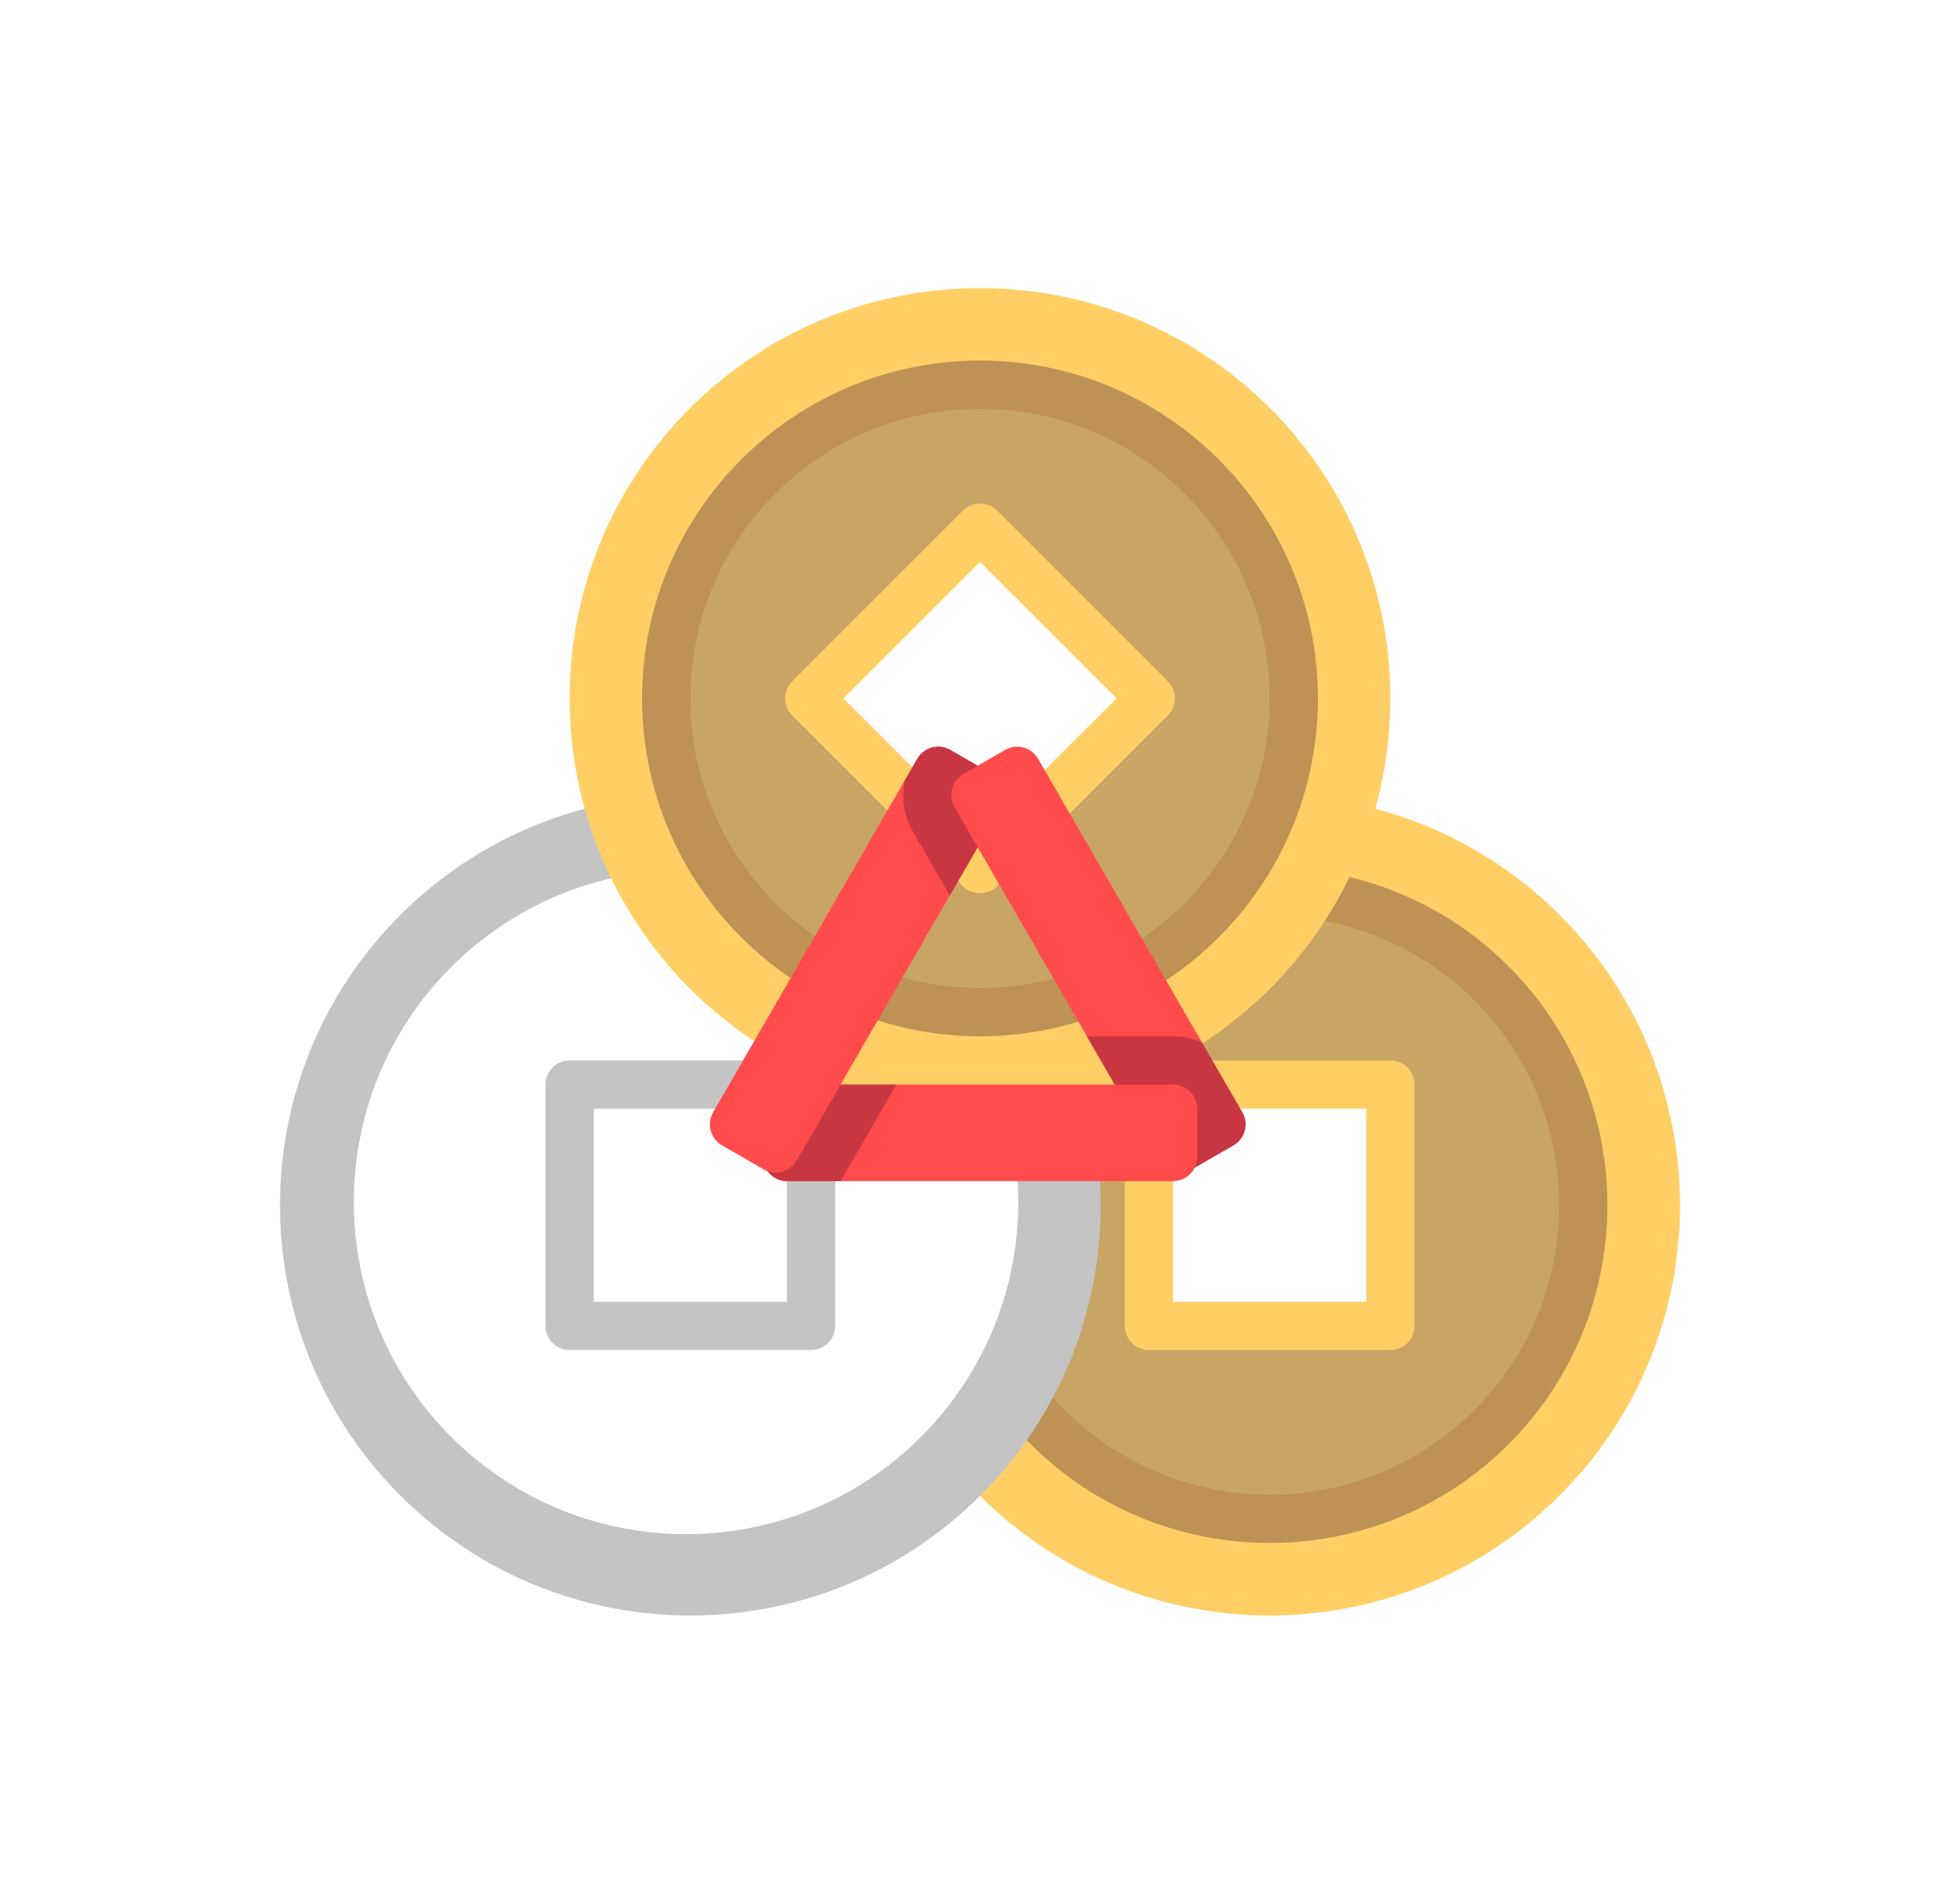 <svg width="70" height="68" viewBox="0 0 70 68" fill="none" xmlns="http://www.w3.org/2000/svg">
<g filter="url(#filter0_d)">
<path d="M55.707 30.689C49.984 24.966 40.705 24.966 34.982 30.689C29.259 36.412 29.259 45.691 34.982 51.414C40.705 57.138 49.984 57.138 55.707 51.414C61.431 45.691 61.431 36.412 55.707 30.689ZM41.078 45.319V36.785H49.612V45.319L41.078 45.319Z" fill="#FFCF65"/>
<path d="M53.269 33.127C48.893 28.751 41.797 28.751 37.42 33.127C33.044 37.504 33.044 44.6 37.42 48.976C41.797 53.353 48.893 53.353 53.269 48.976C57.646 44.6 57.646 37.504 53.269 33.127ZM41.078 45.319V36.785H49.612V45.319L41.078 45.319Z" fill="#C8A564"/>
<path d="M40.425 45.972C40.269 45.816 40.172 45.6 40.172 45.362V36.741C40.172 36.265 40.558 35.879 41.034 35.879H49.655C50.132 35.879 50.517 36.265 50.517 36.741V45.362C50.517 45.839 50.132 46.224 49.655 46.224H41.034C40.796 46.224 40.581 46.128 40.425 45.972ZM41.896 37.603V44.5H48.793V37.603H41.896Z" fill="#FFCF65"/>
<path d="M36.811 49.586C32.105 44.88 32.105 37.224 36.811 32.518C41.516 27.812 49.173 27.812 53.879 32.518C58.584 37.224 58.584 44.88 53.879 49.586C49.173 54.292 41.517 54.292 36.811 49.586ZM52.66 33.737C48.626 29.703 42.063 29.704 38.03 33.737C33.997 37.77 33.996 44.333 38.03 48.367C42.064 52.401 48.626 52.4 52.66 48.367C56.693 44.333 56.693 37.771 52.66 33.737Z" fill="#BE9155"/>
<path d="M35.018 30.689C29.295 24.966 20.015 24.966 14.292 30.689C8.569 36.412 8.569 45.691 14.292 51.415C20.015 57.138 29.295 57.138 35.018 51.415C40.741 45.691 40.741 36.412 35.018 30.689ZM20.388 45.319V36.785H28.922V45.319L20.388 45.319Z" fill="#C4C4C4"/>
<path d="M32.892 32.545C28.258 27.912 20.746 27.912 16.112 32.545C11.478 37.179 11.478 44.692 16.112 49.326C20.745 53.959 28.258 53.959 32.892 49.326C37.526 44.692 37.526 37.179 32.892 32.545ZM20.889 44.793V37.322H28.408V44.793H20.889Z" fill="white"/>
<path d="M19.735 45.972C19.579 45.816 19.483 45.6 19.483 45.362V36.741C19.483 36.265 19.868 35.879 20.345 35.879H28.966C29.442 35.879 29.828 36.265 29.828 36.741V45.362C29.828 45.839 29.442 46.224 28.966 46.224H20.345C20.106 46.224 19.891 46.128 19.735 45.972ZM21.206 37.603V44.5H28.104V37.603H21.206Z" fill="#C4C4C4"/>
<path d="M35 8.293C26.906 8.293 20.345 14.854 20.345 22.948C20.345 31.042 26.906 37.603 35 37.603C43.094 37.603 49.655 31.042 49.655 22.948C49.655 14.854 43.094 8.293 35 8.293ZM35 28.983L28.966 22.948L35 16.914L41.035 22.948L35 28.983Z" fill="#FFCF65"/>
<path d="M35 11.741C28.811 11.741 23.793 16.759 23.793 22.948C23.793 29.137 28.811 34.155 35 34.155C41.189 34.155 46.207 29.137 46.207 22.948C46.207 16.759 41.189 11.741 35 11.741ZM35 28.983L28.966 22.948L35 16.914L41.035 22.948L35 28.983Z" fill="#C8A564"/>
<path d="M35 29.906C34.78 29.906 34.559 29.822 34.391 29.654L28.295 23.558C27.958 23.221 27.958 22.676 28.295 22.339L34.391 16.243C34.727 15.906 35.273 15.906 35.61 16.243L41.706 22.339C42.042 22.676 42.042 23.221 41.706 23.558L35.61 29.654C35.441 29.822 35.221 29.906 35 29.906ZM30.123 22.948L35 27.825L39.877 22.948L35 18.071L30.123 22.948Z" fill="#FFCF65"/>
<path d="M35 35.017C28.345 35.017 22.931 29.603 22.931 22.948C22.931 16.293 28.345 10.879 35 10.879C41.655 10.879 47.069 16.293 47.069 22.948C47.069 29.603 41.655 35.017 35 35.017ZM35 12.603C29.295 12.603 24.655 17.244 24.655 22.948C24.655 28.652 29.296 33.293 35 33.293C40.704 33.293 45.345 28.652 45.345 22.948C45.345 17.244 40.704 12.603 35 12.603Z" fill="#BE9155"/>
<path d="M41.896 40.19H28.103C27.627 40.19 27.241 39.804 27.241 39.328V37.604C27.241 37.127 27.627 36.742 28.103 36.742H41.896C42.372 36.742 42.758 37.127 42.758 37.604V39.328C42.758 39.804 42.372 40.19 41.896 40.19Z" fill="#FF4B4B"/>
<path d="M34.089 26.828L41.381 39.457C41.619 39.87 42.146 40.011 42.558 39.773L44.051 38.911C44.464 38.672 44.605 38.145 44.367 37.733L37.075 25.104C36.837 24.691 36.31 24.55 35.898 24.788L34.404 25.65C33.992 25.888 33.851 26.416 34.089 26.828Z" fill="#FF4B4B"/>
<path d="M35.746 26.828L28.454 39.457C28.216 39.87 27.689 40.011 27.277 39.773L25.784 38.911C25.372 38.672 25.23 38.145 25.468 37.733L32.76 25.104C32.998 24.691 33.525 24.55 33.938 24.788L35.431 25.65C35.843 25.888 35.984 26.416 35.746 26.828Z" fill="#FF4B4B"/>
<path d="M30.023 40.19L32.014 36.742H30.023L28.455 39.457C28.295 39.734 28.005 39.888 27.707 39.888C27.612 39.888 27.517 39.866 27.424 39.833C27.581 40.044 27.82 40.19 28.103 40.19H30.023Z" fill="#C83741"/>
<path d="M34.089 26.828C33.851 26.415 33.992 25.888 34.405 25.65L34.918 25.354L33.938 24.788C33.525 24.55 32.998 24.692 32.76 25.104L32.314 25.877C32.19 26.476 32.267 27.119 32.596 27.69L33.922 29.987L34.918 28.263L34.089 26.828Z" fill="#C83741"/>
<path d="M42.923 35.232C42.608 35.095 42.262 35.017 41.897 35.017H38.817L39.813 36.742H41.897C42.373 36.742 42.759 37.127 42.759 37.604V39.328C42.759 39.47 42.716 39.599 42.654 39.717L44.052 38.911C44.464 38.673 44.605 38.145 44.367 37.733L42.923 35.232Z" fill="#C83741"/>
</g>
<defs>
<filter id="filter0_d" x="0" y="-1" width="70" height="70" filterUnits="userSpaceOnUse" color-interpolation-filters="sRGB">
<feFlood flood-opacity="0" result="BackgroundImageFix"/>
<feColorMatrix in="SourceAlpha" type="matrix" values="0 0 0 0 0 0 0 0 0 0 0 0 0 0 0 0 0 0 127 0"/>
<feOffset dy="2"/>
<feGaussianBlur stdDeviation="5"/>
<feColorMatrix type="matrix" values="0 0 0 0 0 0 0 0 0 0 0 0 0 0 0 0 0 0 0.1 0"/>
<feBlend mode="normal" in2="BackgroundImageFix" result="effect1_dropShadow"/>
<feBlend mode="normal" in="SourceGraphic" in2="effect1_dropShadow" result="shape"/>
</filter>
</defs>
</svg>
